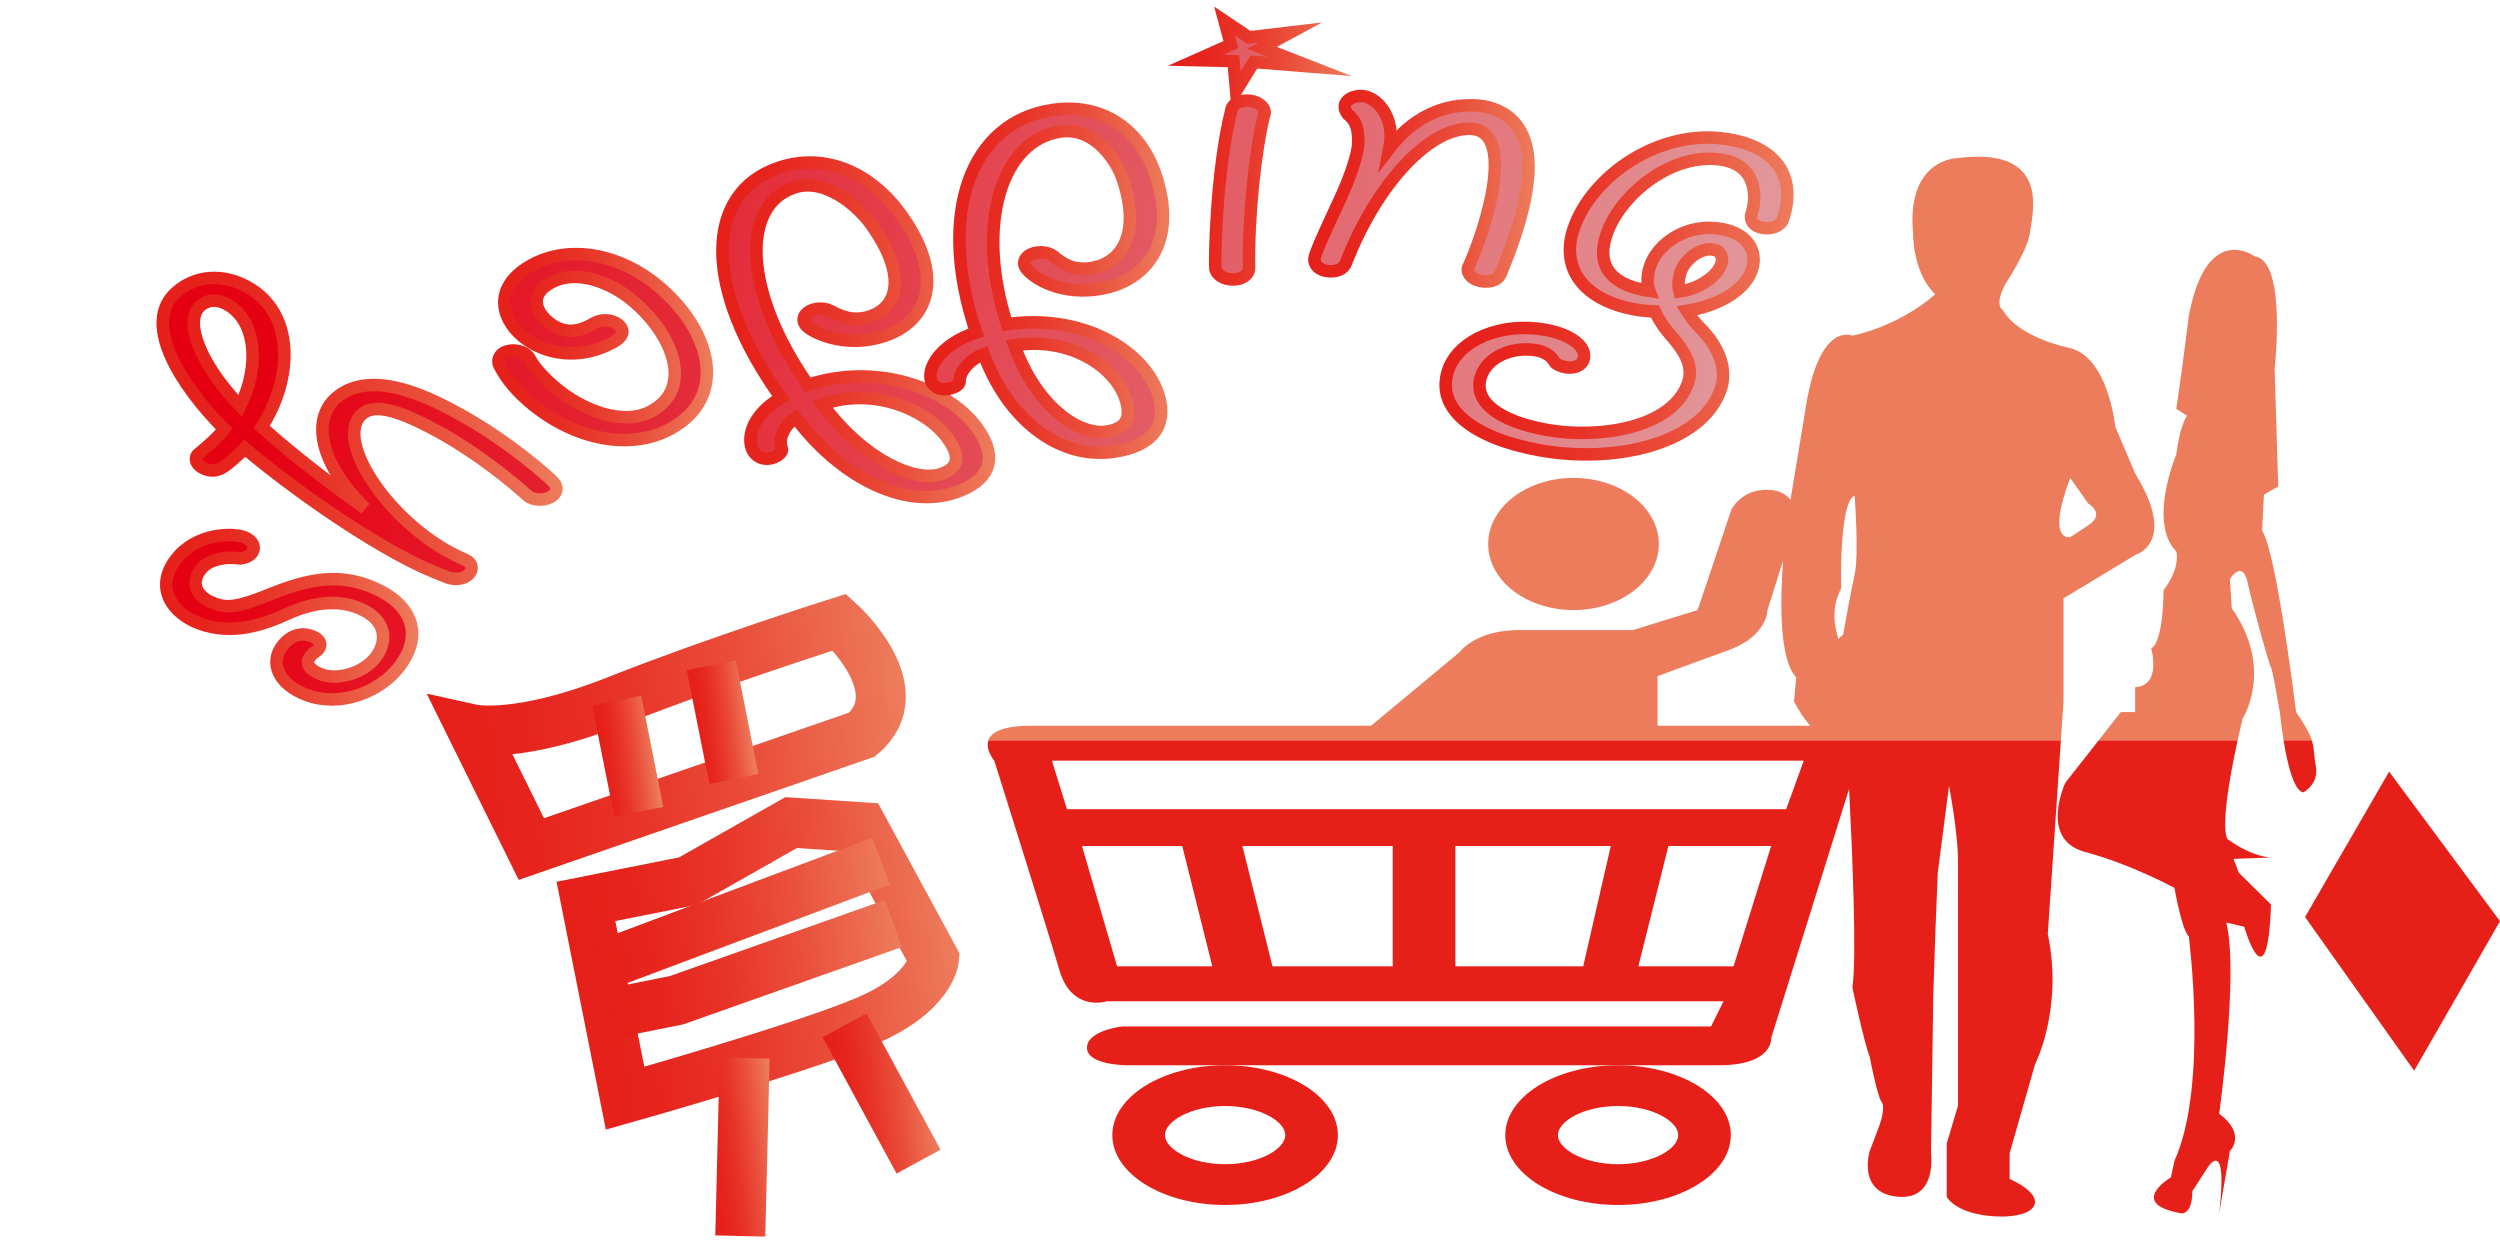 <?xml version="1.0" encoding="utf-8"?>
<!-- Generator: Adobe Illustrator 16.0.0, SVG Export Plug-In . SVG Version: 6.00 Build 0)  -->
<!DOCTYPE svg PUBLIC "-//W3C//DTD SVG 1.1//EN" "http://www.w3.org/Graphics/SVG/1.1/DTD/svg11.dtd">
<svg version="1.1" id="圖層_1" xmlns="http://www.w3.org/2000/svg" xmlns:xlink="http://www.w3.org/1999/xlink" x="0px" y="0px"
	 width="200px" height="100px" viewBox="0 0 200 100" enable-background="new 0 0 200 100" xml:space="preserve">
<g>
	<path fill="none" d="M143.697,54.188c-1.363-1.4-1.289-6.086-1.051-9.341l-1.249,3.958c0,0,0,2.082-3.104,3.203
		c-3.103,1.121-5.688,2.084-5.688,2.084v3.966h12.242c-0.543-0.453-1.329-1.943-1.329-1.943L143.697,54.188z"/>
	<polygon fill="none" points="116.431,77.306 126.656,77.306 128.861,67.679 116.431,67.679 	"/>
	<polygon fill="none" points="101.797,77.306 111.417,77.306 111.417,67.679 99.39,67.679 	"/>
	<polygon fill="none" points="142.896,64.733 144.3,60.852 84.151,60.852 85.355,64.733 	"/>
	<path fill="none" d="M129.444,93.138c2.754,0,4.813-1.23,4.813-2.329c0-1.098-2.059-2.327-4.813-2.327
		c-2.755,0-4.813,1.229-4.813,2.327C124.632,91.907,126.689,93.138,129.444,93.138z"/>
	<path fill="none" d="M98.008,93.138c2.754,0,4.813-1.23,4.813-2.329c0-1.098-2.06-2.327-4.813-2.327
		c-2.754,0-4.812,1.229-4.812,2.327C93.196,91.907,95.253,93.138,98.008,93.138z"/>
	<polygon fill="none" points="86.558,67.679 89.366,77.306 96.985,77.306 94.579,67.679 	"/>
	<polygon fill="none" points="131.067,77.306 138.685,77.306 141.691,67.679 133.474,67.679 	"/>
	<path fill="none" d="M165.619,42.973c0,0,0,0,1.439-0.948c1.436-0.948,0-1.739,0-1.739l-1.439-2.052
		C163.642,43.446,165.619,42.973,165.619,42.973z"/>
	<path fill="none" d="M147.292,47.079c-0.856,1.565-0.496,3.214-0.215,4.04c0.104-0.119,0.225-0.233,0.372-0.342
		c0.231-1.296,0.666-3.684,0.921-4.805c0.359-1.58,0-6.317,0-6.317C147.111,40.129,147.292,47.079,147.292,47.079z"/>
	<path fill="none" d="M181.685,53.422c-0.143-0.222-1.431-4.764-1.859-6.757c-0.43-1.995-1.433-0.333-1.433-0.333l0.146,2.326
		c3.433,4.875,0.857,8.864,0.857,8.864c-0.143,0.605-0.27,1.175-0.384,1.708h3.673c-0.191-1.18-0.284-2.152-0.284-2.152
		S181.827,53.643,181.685,53.422z"/>
	<path fill="#ED7C5D" d="M183.688,56.967c0,0-1.573-12.851-2.719-14.511l0.144-2.881l1.145-0.665l-0.287-9.416
		c0,0,0.979-8.628-1.573-8.974c0,0-3.862-2.88-5.295,4.763c0,0-0.572,4.654-1.001,7.423l0.856,0.554c0,0-0.57,0.775-0.856,3.102
		c0,0-2.288,5.428,0,7.753c0,0,0.397,1.219-1.017,3.102c0,0,0.014,4.099-0.987,4.653c0,0,0.859,2.99-1.288,3.102v1.994h-1.143
		l-1.777,2.263h11.122c0.114-0.533,0.241-1.103,0.384-1.708c0,0,2.575-3.989-0.857-8.864l-0.146-2.326c0,0,1.003-1.662,1.433,0.333
		c0.429,1.993,1.717,6.536,1.859,6.757c0.143,0.221,0.716,3.655,0.716,3.655s0.093,0.973,0.284,2.152h2.258
		C184.77,58.69,184.426,58.015,183.688,56.967z"/>
	<path fill="#E61F19" d="M185.263,61.288c-0.166-0.835-0.082-1.316-0.32-2.059h-2.258c0.287,1.778,0.803,4.03,1.577,4.163
		C184.262,63.393,185.55,62.729,185.263,61.288z"/>
	<path fill="#E61F19" d="M165.23,62.616c0,0-2.147,4.543,1.573,5.54c3.722,0.995,7.154,2.88,7.154,2.88s0.572,3.324,1.145,3.877
		c0,0,1.575,11.967-1.145,17.949l-0.285,1.329c0,0-3.576,2.104,0.857,2.88c0,0,0.858,0.11,0.858-1.773l1.289-1.993
		c0,0,1.573-2.361,0.857,3.769l0.857-4.988c0,0,1.381-1.313-0.857-2.991c0,0,1.574-11.188,0.572-15.289l1.431,0.334
		c0,0,1.861,6.425,2.146-1.773l-2.575-2.548l-0.428-1.108l3.003-0.11c0,0-1.431,0-3.434-1.439c0,0-0.873-0.389,0.761-7.93H167.89
		L165.23,62.616z"/>
	<polygon fill="#E61F19" points="184.403,73.362 193.133,85.659 200,73.694 191.129,61.731 	"/>
	<path fill="#ED7C5D" d="M165.081,55.608v-7.74l5.749-3.476c0,0,3.416-0.946,0-6.476l-1.615-3.791c0,0-0.54-5.687-3.776-6.319
		c0,0-3.951-0.789-5.212-3c0,0-0.717-0.317,0.182-2.054c0,0,1.797-2.685,1.976-4.107c0.182-1.422,1.799-6.95-5.749-6.003
		c0,0-4.131,0-3.592,6.003c0,0-0.05,3.159,1.772,4.896c0,0-2.491,2.37-6.625,3.317c0,0-2.697-1.263-3.773,6.002l-1.18,7.135
		c-0.301-0.404-0.799-0.743-1.634-0.802c-2.274-0.161-3.103,1.601-3.103,1.601l-2.689,8.009l-5.175,1.602h-9.101
		c-3.519,0-4.761,1.762-4.761,1.762l-7.086,5.89h-27.14c-2.415,0-3.269,0.556-3.48,1.172h85.8l0.212-3.115V55.608z M132.605,58.058
		v-3.966c0,0,2.586-0.963,5.688-2.084c3.104-1.121,3.104-3.203,3.104-3.203l1.249-3.958c-0.238,3.254-0.313,7.94,1.051,9.341
		l-0.179,1.927c0,0,0.786,1.49,1.329,1.943H132.605z M148.37,45.973c-0.255,1.121-0.689,3.509-0.921,4.805
		c-0.147,0.109-0.269,0.223-0.372,0.342c-0.281-0.826-0.642-2.475,0.215-4.04c0,0-0.181-6.95,1.078-7.424
		C148.37,39.655,148.729,44.393,148.37,45.973z M165.619,38.233l1.439,2.052c0,0,1.436,0.791,0,1.739
		c-1.439,0.948-1.439,0.948-1.439,0.948S163.642,43.446,165.619,38.233z"/>
	<path fill="#E61F19" d="M79.542,60.852c0,0,4.21,13.35,5.212,16.765c1.001,3.413,3.81,2.483,3.81,2.483h49.32l-1.004,2.019H89.767
		c0,0-2.808,0.31-2.808,1.707c0,1.396,3.208,1.396,3.208,1.396s3.157,0,7.841,0c8.662,0,22.556,0,31.437,0c4.033,0,7.034,0,8.039,0
		c4.41,0,4.208-2.174,4.208-2.174l6.236-19.938c0.276,5.417,0.615,13.61,0.263,15.88c0,0,0.967,4.578,1.382,5.527
		c0,0,0.595,3.161,0.954,3.635s-0.18,1.896-0.18,1.896l-0.774,2.053c0,0-1.023,3.315,2.213,3.634
		c3.234,0.315,2.693-3.478,2.693-3.478l0.183-12.637l0.18-5.37l0.179-4.422l0.898-6.952c0,0,0.717,3.635,0.717,6.004
		c0,2.37,0,8.372,0,8.372v11.214l-0.898,3.004v4.283c0,0,0.719,1.401,3.953,1.561c3.235,0.158,4.493-1.422,1.079-3.002v-2.055
		l2.03-7.106c0,0,2.282-4.422,1.022-10.426l1.048-15.494h-85.8C78.808,59.994,79.542,60.852,79.542,60.852z M89.366,77.306
		l-2.808-9.627h8.021l2.406,9.627H89.366z M111.417,77.306h-9.62l-2.407-9.627h12.027V77.306z M126.656,77.306h-10.226v-9.627
		h12.431L126.656,77.306z M138.685,77.306h-7.617l2.406-9.627h8.218L138.685,77.306z M144.3,60.852l-1.404,3.882H85.355
		l-1.204-3.882H144.3z"/>
	<path fill="#ED7C5D" d="M125.878,48.805c3.771,0,6.831-2.367,6.831-5.284c0-2.92-3.06-5.287-6.831-5.287
		c-3.77,0-6.824,2.367-6.824,5.287C119.054,46.438,122.108,48.805,125.878,48.805z"/>
	<path fill="#E61F19" d="M88.986,90.809c0,3.086,4.04,5.589,9.022,5.589c4.983,0,9.023-2.503,9.023-5.589
		c0-3.085-4.04-5.588-9.023-5.588C93.025,85.221,88.986,87.724,88.986,90.809z M98.008,88.481c2.754,0,4.813,1.229,4.813,2.327
		c0,1.099-2.06,2.329-4.813,2.329c-2.754,0-4.812-1.23-4.812-2.329C93.196,89.711,95.253,88.481,98.008,88.481z"/>
	<path fill="#E61F19" d="M120.423,90.809c0,3.086,4.038,5.589,9.021,5.589c4.982,0,9.022-2.503,9.022-5.589
		c0-3.085-4.04-5.588-9.022-5.588C124.461,85.221,120.423,87.724,120.423,90.809z M129.444,88.481c2.754,0,4.813,1.229,4.813,2.327
		c0,1.099-2.059,2.329-4.813,2.329c-2.755,0-4.813-1.23-4.813-2.329C124.632,89.711,126.689,88.481,129.444,88.481z"/>
</g>
<g>
	
		<linearGradient id="SVGID_1_" gradientUnits="userSpaceOnUse" x1="34.252" y1="55.196" x2="75.727" y2="55.196" gradientTransform="matrix(0.899 -0.111 0.101 0.865 -1.205 17.383)">
		<stop  offset="0" style="stop-color:#E61F19"/>
		<stop  offset="0.18" style="stop-color:#E6241D"/>
		<stop  offset="0.408" style="stop-color:#E83428"/>
		<stop  offset="0.661" style="stop-color:#EA4E3B"/>
		<stop  offset="0.931" style="stop-color:#EC7255"/>
		<stop  offset="1" style="stop-color:#ED7C5D"/>
	</linearGradient>
	<path fill="none" stroke="url(#SVGID_1_)" stroke-width="4" stroke-miterlimit="10" d="M37.776,58.347c0,0,3.7,0.821,11.559-2.299
		c7.859-3.121,17.832-6.274,17.832-6.274s6.025,5.425,1.789,8.995l-26.448,9.155L37.776,58.347z"/>
	
		<linearGradient id="SVGID_2_" gradientUnits="userSpaceOnUse" x1="48.483" y1="56.35" x2="53.272" y2="56.35" gradientTransform="matrix(0.899 -0.111 0.101 0.865 -1.205 17.383)">
		<stop  offset="0" style="stop-color:#E61F19"/>
		<stop  offset="0.18" style="stop-color:#E6241D"/>
		<stop  offset="0.408" style="stop-color:#E83428"/>
		<stop  offset="0.661" style="stop-color:#EA4E3B"/>
		<stop  offset="0.931" style="stop-color:#EC7255"/>
		<stop  offset="1" style="stop-color:#ED7C5D"/>
	</linearGradient>
	
		<line fill="none" stroke="url(#SVGID_2_)" stroke-width="4" stroke-miterlimit="10" x1="49.335" y1="56.048" x2="51.105" y2="64.947"/>
	
		<linearGradient id="SVGID_3_" gradientUnits="userSpaceOnUse" x1="57.145" y1="54.308" x2="61.948" y2="54.308" gradientTransform="matrix(0.899 -0.111 0.101 0.865 -1.205 17.383)">
		<stop  offset="0" style="stop-color:#E61F19"/>
		<stop  offset="0.18" style="stop-color:#E6241D"/>
		<stop  offset="0.408" style="stop-color:#E83428"/>
		<stop  offset="0.661" style="stop-color:#EA4E3B"/>
		<stop  offset="0.931" style="stop-color:#EC7255"/>
		<stop  offset="1" style="stop-color:#ED7C5D"/>
	</linearGradient>
	
		<line fill="none" stroke="url(#SVGID_3_)" stroke-width="4" stroke-miterlimit="10" x1="56.902" y1="53.228" x2="58.708" y2="62.316"/>
	
		<linearGradient id="SVGID_4_" gradientUnits="userSpaceOnUse" x1="43.57" y1="75.984" x2="77.746" y2="75.984" gradientTransform="matrix(0.899 -0.111 0.101 0.865 -1.205 17.383)">
		<stop  offset="0" style="stop-color:#E61F19"/>
		<stop  offset="0.18" style="stop-color:#E6241D"/>
		<stop  offset="0.408" style="stop-color:#E83428"/>
		<stop  offset="0.661" style="stop-color:#EA4E3B"/>
		<stop  offset="0.931" style="stop-color:#EC7255"/>
		<stop  offset="1" style="stop-color:#ED7C5D"/>
	</linearGradient>
	<path fill="none" stroke="url(#SVGID_4_)" stroke-width="4" stroke-miterlimit="10" d="M46.874,72.112
		c2.039-0.406,8.158-1.624,8.158-1.624l8.258-4.681l5.728,0.381l5.703,10.514c0,0-0.232,2.776-5.447,4.98
		c-5.215,2.209-19.268,6.173-19.268,6.173L46.874,72.112z"/>
	
		<linearGradient id="SVGID_5_" gradientUnits="userSpaceOnUse" x1="45.703" y1="71.995" x2="72.514" y2="71.995" gradientTransform="matrix(0.899 -0.111 0.101 0.865 -1.205 17.383)">
		<stop  offset="0" style="stop-color:#E61F19"/>
		<stop  offset="0.18" style="stop-color:#E6241D"/>
		<stop  offset="0.408" style="stop-color:#E83428"/>
		<stop  offset="0.661" style="stop-color:#EA4E3B"/>
		<stop  offset="0.931" style="stop-color:#EC7255"/>
		<stop  offset="1" style="stop-color:#ED7C5D"/>
	</linearGradient>
	
		<line fill="none" stroke="url(#SVGID_5_)" stroke-width="4" stroke-miterlimit="10" x1="47.917" y1="77.353" x2="70.482" y2="68.888"/>
	
		<linearGradient id="SVGID_6_" gradientUnits="userSpaceOnUse" x1="46.372" y1="77.125" x2="72.924" y2="77.125" gradientTransform="matrix(0.899 -0.111 0.101 0.865 -1.205 17.383)">
		<stop  offset="0" style="stop-color:#E61F19"/>
		<stop  offset="0.18" style="stop-color:#E6241D"/>
		<stop  offset="0.408" style="stop-color:#E83428"/>
		<stop  offset="0.661" style="stop-color:#EA4E3B"/>
		<stop  offset="0.931" style="stop-color:#EC7255"/>
		<stop  offset="1" style="stop-color:#ED7C5D"/>
	</linearGradient>
	<polyline fill="none" stroke="url(#SVGID_6_)" stroke-width="4" stroke-miterlimit="10" points="48.663,81.107 54.102,80.023 
		71.475,73.881 	"/>
	
		<linearGradient id="SVGID_7_" gradientUnits="userSpaceOnUse" x1="53.848" y1="93.269" x2="60.021" y2="93.269" gradientTransform="matrix(0.899 -0.111 0.101 0.865 -1.205 17.383)">
		<stop  offset="0" style="stop-color:#E61F19"/>
		<stop  offset="0.18" style="stop-color:#E6241D"/>
		<stop  offset="0.408" style="stop-color:#E83428"/>
		<stop  offset="0.661" style="stop-color:#EA4E3B"/>
		<stop  offset="0.931" style="stop-color:#EC7255"/>
		<stop  offset="1" style="stop-color:#ED7C5D"/>
	</linearGradient>
	
		<line fill="none" stroke="url(#SVGID_7_)" stroke-width="4" stroke-miterlimit="10" x1="59.573" y1="84.645" x2="59.223" y2="98.88"/>
	
		<linearGradient id="SVGID_8_" gradientUnits="userSpaceOnUse" x1="65.273" y1="89.944" x2="74.103" y2="89.944" gradientTransform="matrix(0.899 -0.111 0.101 0.865 -1.205 17.383)">
		<stop  offset="0" style="stop-color:#E61F19"/>
		<stop  offset="0.18" style="stop-color:#E6241D"/>
		<stop  offset="0.408" style="stop-color:#E83428"/>
		<stop  offset="0.661" style="stop-color:#EA4E3B"/>
		<stop  offset="0.931" style="stop-color:#EC7255"/>
		<stop  offset="1" style="stop-color:#ED7C5D"/>
	</linearGradient>
	
		<line fill="none" stroke="url(#SVGID_8_)" stroke-width="4" stroke-miterlimit="10" x1="67.563" y1="82.023" x2="73.484" y2="92.928"/>
</g>
<g>
	<g>
		
			<linearGradient id="SVGID_9_" gradientUnits="userSpaceOnUse" x1="130.649" y1="65.277" x2="17.883" y2="51.055" gradientTransform="matrix(0.999 0.042 -0.042 0.999 1.353 -3.272)">
			<stop  offset="0" style="stop-color:#E29699"/>
			<stop  offset="1" style="stop-color:#E50012"/>
		</linearGradient>
		<linearGradient id="SVGID_10_" gradientUnits="userSpaceOnUse" x1="12.802" y1="49.38" x2="33.469" y2="49.38">
			<stop  offset="0" style="stop-color:#E61F19"/>
			<stop  offset="0.18" style="stop-color:#E6241D"/>
			<stop  offset="0.408" style="stop-color:#E83428"/>
			<stop  offset="0.661" style="stop-color:#EA4E3B"/>
			<stop  offset="0.931" style="stop-color:#EC7255"/>
			<stop  offset="1" style="stop-color:#ED7C5D"/>
		</linearGradient>
		<path fill="url(#SVGID_9_)" stroke="url(#SVGID_10_)" stroke-miterlimit="10" d="M24.958,50.897
			c0.906,0.342,0.682,0.905,0.463,1.1c-0.218,0.196-0.407,0.265-0.599,0.516c-0.522,0.686,0.14,1.165,0.887,1.446
			c1.28,0.48,3.356-0.083,4.345-1.379c0.988-1.297,0.913-3.086-1.487-3.987c-1.279-0.482-3.103-0.612-5.618,0.528
			c-1.785,0.813-4.351,1.749-7.017,0.747c-2.187-0.822-3.572-2.874-1.87-5.105c1.648-2.163,4.573-2.128,5.479-1.788
			c0.692,0.261,0.951,0.821,0.594,1.289c-0.164,0.216-0.706,0.478-1.187,0.389c-0.616-0.094-2.173-0.029-2.888,0.907
			c-0.879,1.152-0.307,2.202,1.08,2.721c1.013,0.382,1.9,0.299,4.278-0.661c2.893-1.183,5.345-1.791,8.064-0.769
			c3.306,1.244,4.549,3.75,2.462,6.485c-1.565,2.053-4.753,3.265-7.419,2.264c-2.24-0.843-2.988-2.559-1.944-3.929
			C23.077,51.025,23.891,50.497,24.958,50.897z"/>
		
			<linearGradient id="SVGID_11_" gradientUnits="userSpaceOnUse" x1="132.583" y1="49.746" x2="20.895" y2="35.659" gradientTransform="matrix(0.999 0.042 -0.042 0.999 1.353 -3.272)">
			<stop  offset="0" style="stop-color:#E29699"/>
			<stop  offset="1" style="stop-color:#E50012"/>
		</linearGradient>
		<linearGradient id="SVGID_12_" gradientUnits="userSpaceOnUse" x1="12.521" y1="34.273" x2="45.014" y2="34.273">
			<stop  offset="0" style="stop-color:#E61F19"/>
			<stop  offset="0.18" style="stop-color:#E6241D"/>
			<stop  offset="0.408" style="stop-color:#E83428"/>
			<stop  offset="0.661" style="stop-color:#EA4E3B"/>
			<stop  offset="0.931" style="stop-color:#EC7255"/>
			<stop  offset="1" style="stop-color:#ED7C5D"/>
		</linearGradient>
		<path fill="url(#SVGID_11_)" stroke="url(#SVGID_12_)" stroke-miterlimit="10" d="M35.808,46.194
			c-1.606-0.628-2.582-1.063-4.146-1.93c-5.218-2.888-10.447-6.979-12.072-8.399c-0.209,0.249-0.613,0.598-0.943,0.884
			c-0.661,0.571-1.384,1.265-2.475,0.661c-0.57-0.314-0.677-0.896-0.179-1.192l0.697-0.604c0.477-0.413,0.943-0.883,1.253-1.286
			c-3.56-3.584-6.645-8.52-3.819-10.966c1.578-1.367,3.729-1.479,5.673-0.402c3.843,2.126,3.621,7.367,1.137,11.201
			c1.377,1.23,4.158,3.603,8.272,6.504c-3.643-3.578-4.299-7.117-2.316-8.833c2.898-2.51,7.917,0.215,9.956,1.344
			c3.938,2.179,7.057,4.998,7.374,5.331c0.364,0.357,0.403,0.795,0.036,1.113c-0.477,0.413-1.366,0.442-1.888,0.153
			c-0.095-0.052-0.153-0.137-0.248-0.189c-1.177-1.067-3.89-3.297-6.926-4.978c-3.605-1.995-5.316-2.265-6.233-1.47
			c-2.385,2.065,2.417,9.15,8.197,11.62c0.643,0.251,0.75,0.831,0.273,1.245C37.029,46.349,36.356,46.394,35.808,46.194z
			 M19.22,32.483c1.581-3.187,1.289-6.838-1.037-8.125c-0.711-0.394-1.49-0.46-2.15,0.111C14.711,25.614,15.898,29.03,19.22,32.483z
			"/>
		
			<linearGradient id="SVGID_13_" gradientUnits="userSpaceOnUse" x1="134.578" y1="39.999" x2="22.837" y2="25.906" gradientTransform="matrix(0.999 0.042 -0.042 0.999 1.353 -3.272)">
			<stop  offset="0" style="stop-color:#E29699"/>
			<stop  offset="1" style="stop-color:#E50012"/>
		</linearGradient>
		<linearGradient id="SVGID_14_" gradientUnits="userSpaceOnUse" x1="39.373" y1="27.766" x2="57.05" y2="27.766">
			<stop  offset="0" style="stop-color:#E61F19"/>
			<stop  offset="0.18" style="stop-color:#E6241D"/>
			<stop  offset="0.408" style="stop-color:#E83428"/>
			<stop  offset="0.661" style="stop-color:#EA4E3B"/>
			<stop  offset="0.931" style="stop-color:#EC7255"/>
			<stop  offset="1" style="stop-color:#ED7C5D"/>
		</linearGradient>
		<path fill="url(#SVGID_13_)" stroke="url(#SVGID_14_)" stroke-miterlimit="10" d="M52.659,22.886
			c4.141,3.458,5.705,8.786,1.031,11.393c-3.161,1.765-7.629,0.97-11.228-2.037c-1.083-0.905-1.907-1.848-2.493-2.976
			c-0.21-0.368-0.069-0.824,0.343-1.054c0.55-0.307,1.388-0.182,1.813,0.175c0.154,0.129,0.225,0.251,0.295,0.374
			c0.306,0.638,1.251,1.62,2.064,2.299c2.012,1.68,5.334,3.116,7.671,1.811c3.299-1.841,1.73-6.087-1.559-8.834
			c-1.548-1.293-4.37-2.629-6.569-1.402c-1.741,0.972-1.099,2.338-0.169,3.114c1.547,1.292,2.922,0.526,3.701,0.091
			c0.595-0.333,1.44-0.265,1.904,0.123c0.232,0.194,0.76,0.762-0.385,1.401c-2.658,1.483-5.502,1.021-7.282-0.464
			c-1.857-1.552-2.234-4.038,0.698-5.673C45.519,19.538,49.564,20.299,52.659,22.886z"/>
		
			<linearGradient id="SVGID_15_" gradientUnits="userSpaceOnUse" x1="134.253" y1="34.986" x2="24.805" y2="21.183" gradientTransform="matrix(0.999 0.042 -0.042 0.999 1.353 -3.272)">
			<stop  offset="0" style="stop-color:#E29699"/>
			<stop  offset="1" style="stop-color:#E50012"/>
		</linearGradient>
		<linearGradient id="SVGID_16_" gradientUnits="userSpaceOnUse" x1="57.293" y1="26.383" x2="79.616" y2="26.383">
			<stop  offset="0" style="stop-color:#E61F19"/>
			<stop  offset="0.18" style="stop-color:#E6241D"/>
			<stop  offset="0.408" style="stop-color:#E83428"/>
			<stop  offset="0.661" style="stop-color:#EA4E3B"/>
			<stop  offset="0.931" style="stop-color:#EC7255"/>
			<stop  offset="1" style="stop-color:#ED7C5D"/>
		</linearGradient>
		<path fill="url(#SVGID_15_)" stroke="url(#SVGID_16_)" stroke-miterlimit="10" d="M71.984,17.029
			c3.663,4.993,2.374,8.658-1.255,9.854c-3.203,1.057-5.904-0.367-6.287-0.889c-0.355-0.484-0.068-0.996,0.573-1.206
			c0.427-0.142,0.964-0.133,1.369,0.058c0.756,0.398,1.809,0.93,3.197,0.473c2.456-0.81,2.872-3.584,0.001-7.498
			c-0.875-1.192-3.483-3.665-6.046-2.82c-4.27,1.408-4.119,8.301,1.108,15.787c5.498-1.813,11.212,0.283,13.505,3.414
			c1.855,2.533,0.917,4.324-1.748,5.204c-4.215,1.391-9.323-1.415-12.739-5.981c-1.037,0.667-1.396,1.803-1.118,2.452
			c0.11,0.241-0.233,0.586-0.713,0.745c-0.641,0.21-1.207-0.02-1.508-0.429c-0.629-0.856-0.389-2.88,2.164-4.369
			c-6.317-8.793-6.157-16.435-0.126-18.424C66.043,12.185,69.66,13.861,71.984,17.029z M75.777,35.03
			c-1.722-2.348-5.983-4.09-9.986-2.678c3.444,4.603,7.489,6.231,9.463,5.58C76.802,37.423,76.787,36.408,75.777,35.03z"/>
		
			<linearGradient id="SVGID_17_" gradientUnits="userSpaceOnUse" x1="136.031" y1="28.403" x2="26.061" y2="14.533" gradientTransform="matrix(0.999 0.042 -0.042 0.999 1.353 -3.272)">
			<stop  offset="0" style="stop-color:#E29699"/>
			<stop  offset="1" style="stop-color:#E50012"/>
		</linearGradient>
		<linearGradient id="SVGID_18_" gradientUnits="userSpaceOnUse" x1="73.93" y1="22.458" x2="93.542" y2="22.458">
			<stop  offset="0" style="stop-color:#E61F19"/>
			<stop  offset="0.18" style="stop-color:#E6241D"/>
			<stop  offset="0.408" style="stop-color:#E83428"/>
			<stop  offset="0.661" style="stop-color:#EA4E3B"/>
			<stop  offset="0.931" style="stop-color:#EC7255"/>
			<stop  offset="1" style="stop-color:#ED7C5D"/>
		</linearGradient>
		<path fill="url(#SVGID_17_)" stroke="url(#SVGID_18_)" stroke-miterlimit="10" d="M92.397,13.836
			c1.895,5.406-0.611,8.735-4.568,9.309c-3.491,0.505-5.651-1.301-5.848-1.866c-0.183-0.524,0.271-0.972,0.97-1.072
			c0.465-0.068,0.987,0.026,1.319,0.275c0.604,0.505,1.455,1.188,2.967,0.969c2.677-0.388,4.025-2.999,2.543-7.234
			c-0.451-1.292-2.166-4.094-4.958-3.689c-4.655,0.674-6.844,7.349-4.268,15.41c5.992-0.868,10.871,2.07,12.057,5.459
			c0.962,2.743-0.567,4.32-3.477,4.741c-4.596,0.666-8.641-2.86-10.435-7.812c-1.24,0.476-1.977,1.515-1.925,2.186
			c0.026,0.25-0.427,0.528-0.951,0.604c-0.699,0.101-1.176-0.211-1.332-0.655c-0.325-0.928,0.597-2.841,3.601-3.87
			c-3.203-9.496-0.452-16.845,6.122-17.796C88.229,8.21,91.197,10.408,92.397,13.836z M90.005,31.814
			c-0.889-2.541-4.466-4.905-8.86-4.183c1.808,4.993,5.213,7.212,7.365,6.901C90.198,34.287,90.528,33.307,90.005,31.814z"/>
		
			<linearGradient id="SVGID_19_" gradientUnits="userSpaceOnUse" x1="140.759" y1="16.706" x2="26.668" y2="2.317" gradientTransform="matrix(0.999 0.042 -0.042 0.999 1.353 -3.272)">
			<stop  offset="0" style="stop-color:#E29699"/>
			<stop  offset="1" style="stop-color:#E50012"/>
		</linearGradient>
		<linearGradient id="SVGID_20_" gradientUnits="userSpaceOnUse" x1="93.434" y1="11.692" x2="108.139" y2="11.692">
			<stop  offset="0" style="stop-color:#E61F19"/>
			<stop  offset="0.18" style="stop-color:#E6241D"/>
			<stop  offset="0.408" style="stop-color:#E83428"/>
			<stop  offset="0.661" style="stop-color:#EA4E3B"/>
			<stop  offset="0.931" style="stop-color:#EC7255"/>
			<stop  offset="1" style="stop-color:#ED7C5D"/>
		</linearGradient>
		<path fill="url(#SVGID_19_)" stroke="url(#SVGID_20_)" stroke-miterlimit="10" d="M103.227,2.598l-2.264,1.226l3.829,1.494
			l-4.482-0.359l-1.423,2.316l-0.207-2.39l-3.008-0.072l2.801-1.243l-0.511-1.884l1.946,1.304L103.227,2.598z M101.174,8.94
			c0.004,0.041,0.015,0.124-0.036,0.208c-0.749,2.998-1.289,8.384-1.211,12.306c-0.004,0.497-0.501,0.883-1.219,0.905
			c-0.777,0.024-1.421-0.37-1.481-0.905c-0.058-0.535,0.039-7.726,1.287-12.679c0.065-0.498,0.81-0.81,1.541-0.708
			C100.667,8.17,101.129,8.528,101.174,8.94z"/>
		
			<linearGradient id="SVGID_21_" gradientUnits="userSpaceOnUse" x1="140.088" y1="17.291" x2="26.209" y2="2.929" gradientTransform="matrix(0.999 0.042 -0.042 0.999 1.353 -3.272)">
			<stop  offset="0" style="stop-color:#E29699"/>
			<stop  offset="1" style="stop-color:#E50012"/>
		</linearGradient>
		<linearGradient id="SVGID_22_" gradientUnits="userSpaceOnUse" x1="104.652" y1="15.102" x2="122.784" y2="15.102">
			<stop  offset="0" style="stop-color:#E61F19"/>
			<stop  offset="0.18" style="stop-color:#E6241D"/>
			<stop  offset="0.408" style="stop-color:#E83428"/>
			<stop  offset="0.661" style="stop-color:#EA4E3B"/>
			<stop  offset="0.931" style="stop-color:#EC7255"/>
			<stop  offset="1" style="stop-color:#ED7C5D"/>
		</linearGradient>
		<path fill="url(#SVGID_21_)" stroke="url(#SVGID_22_)" stroke-miterlimit="10" d="M122.23,14.379
			c-0.286,2.87-1.568,6.043-2.125,7.409c-0.261,0.808-1.218,0.742-1.399,0.729c-0.777-0.054-1.333-0.505-1.279-1.038
			c0.003-0.042,0.008-0.082,0.074-0.16c0.622-1.402,1.771-4.46,2.037-7.126c0.217-2.173-0.225-3.772-1.78-3.88
			c-3.232-0.223-7.523,4.146-10.112,10.779c-0.162,0.402-0.67,0.655-1.328,0.61c-0.778-0.054-1.215-0.497-1.161-1.03
			c0.049-0.491,1.425-3.411,1.729-4.051c0.844-1.799,1.563-3.566,1.762-4.956c0.063-1.234-0.108-1.948-0.832-2.535
			c-0.159-0.217-0.259-0.431-0.233-0.677c0.046-0.45,0.685-0.819,1.401-0.77c1.197,0.083,2.661,1.711,2.177,4.155
			c1.869-2.431,4.333-3.582,7.026-3.396C119.562,8.539,122.734,9.335,122.23,14.379z"/>
		
			<linearGradient id="SVGID_23_" gradientUnits="userSpaceOnUse" x1="139.413" y1="22.573" x2="21.254" y2="7.671" gradientTransform="matrix(0.999 0.042 -0.042 0.999 1.353 -3.272)">
			<stop  offset="0" style="stop-color:#E29699"/>
			<stop  offset="1" style="stop-color:#E50012"/>
		</linearGradient>
		<linearGradient id="SVGID_24_" gradientUnits="userSpaceOnUse" x1="115.148" y1="23.679" x2="143.484" y2="23.679">
			<stop  offset="0" style="stop-color:#E61F19"/>
			<stop  offset="0.18" style="stop-color:#E6241D"/>
			<stop  offset="0.408" style="stop-color:#E83428"/>
			<stop  offset="0.661" style="stop-color:#EA4E3B"/>
			<stop  offset="0.931" style="stop-color:#EC7255"/>
			<stop  offset="1" style="stop-color:#ED7C5D"/>
		</linearGradient>
		<path fill="url(#SVGID_23_)" stroke="url(#SVGID_24_)" stroke-miterlimit="10" d="M128.516,18.766
			c-0.443,1.315-0.326,2.435,0.406,3.201c0.63,0.706,1.788,1.125,3.028,1.308c-0.233-0.592-0.152-1.38,0.05-1.978
			c0.621-1.833,2.976-3.478,5.723-2.982c2.103,0.38,2.926,1.796,2.427,3.271c-0.498,1.474-2.311,2.795-5.205,3.287
			c0.319,0.523,0.71,1.017,1.084,1.38c1.434,1.442,2.193,3.228,1.641,4.861c-1.498,4.422-8.478,5.994-14.496,4.907
			c-5.318-0.96-8.361-3.328-7.322-6.395c0.836-2.47,4.289-3.875,7.795-3.242c2.104,0.38,3.366,1.411,3.029,2.407
			c-0.163,0.478-0.796,0.702-1.438,0.585c-0.293-0.052-0.791-0.227-0.899-0.458c-0.26-0.513-0.908-0.799-1.376-0.883
			c-1.987-0.358-3.955,0.512-4.48,2.065c-0.688,2.032,1.446,3.601,5.245,4.287c4.148,0.749,10.086-0.123,11.313-3.75
			c0.406-1.194-0.09-2.298-1.153-3.547c-0.767-0.857-1.129-1.431-1.497-2.173c-0.248-0.003-0.555-0.015-0.788-0.058
			c-0.305-0.013-0.597-0.065-0.832-0.108c-3.915-0.707-6-3.155-4.881-6.461c1.416-4.183,6.908-8.137,12.52-7.124
			c3.974,0.717,5.289,3.237,4.224,6.385c-0.175,0.518-0.894,0.811-1.653,0.673c-0.701-0.126-1.034-0.608-0.859-1.127
			c0.419-1.234,0.481-3.802-2.265-4.297C133.879,12.083,129.622,15.499,128.516,18.766z M134.35,23.328
			c1.696-0.243,3.034-1.27,3.345-2.186c0.149-0.438,0.104-1.039-0.654-1.175c-0.936-0.168-2.221,0.698-2.6,1.813
			C134.293,22.218,134.22,22.796,134.35,23.328z"/>
	</g>
</g>
</svg>
